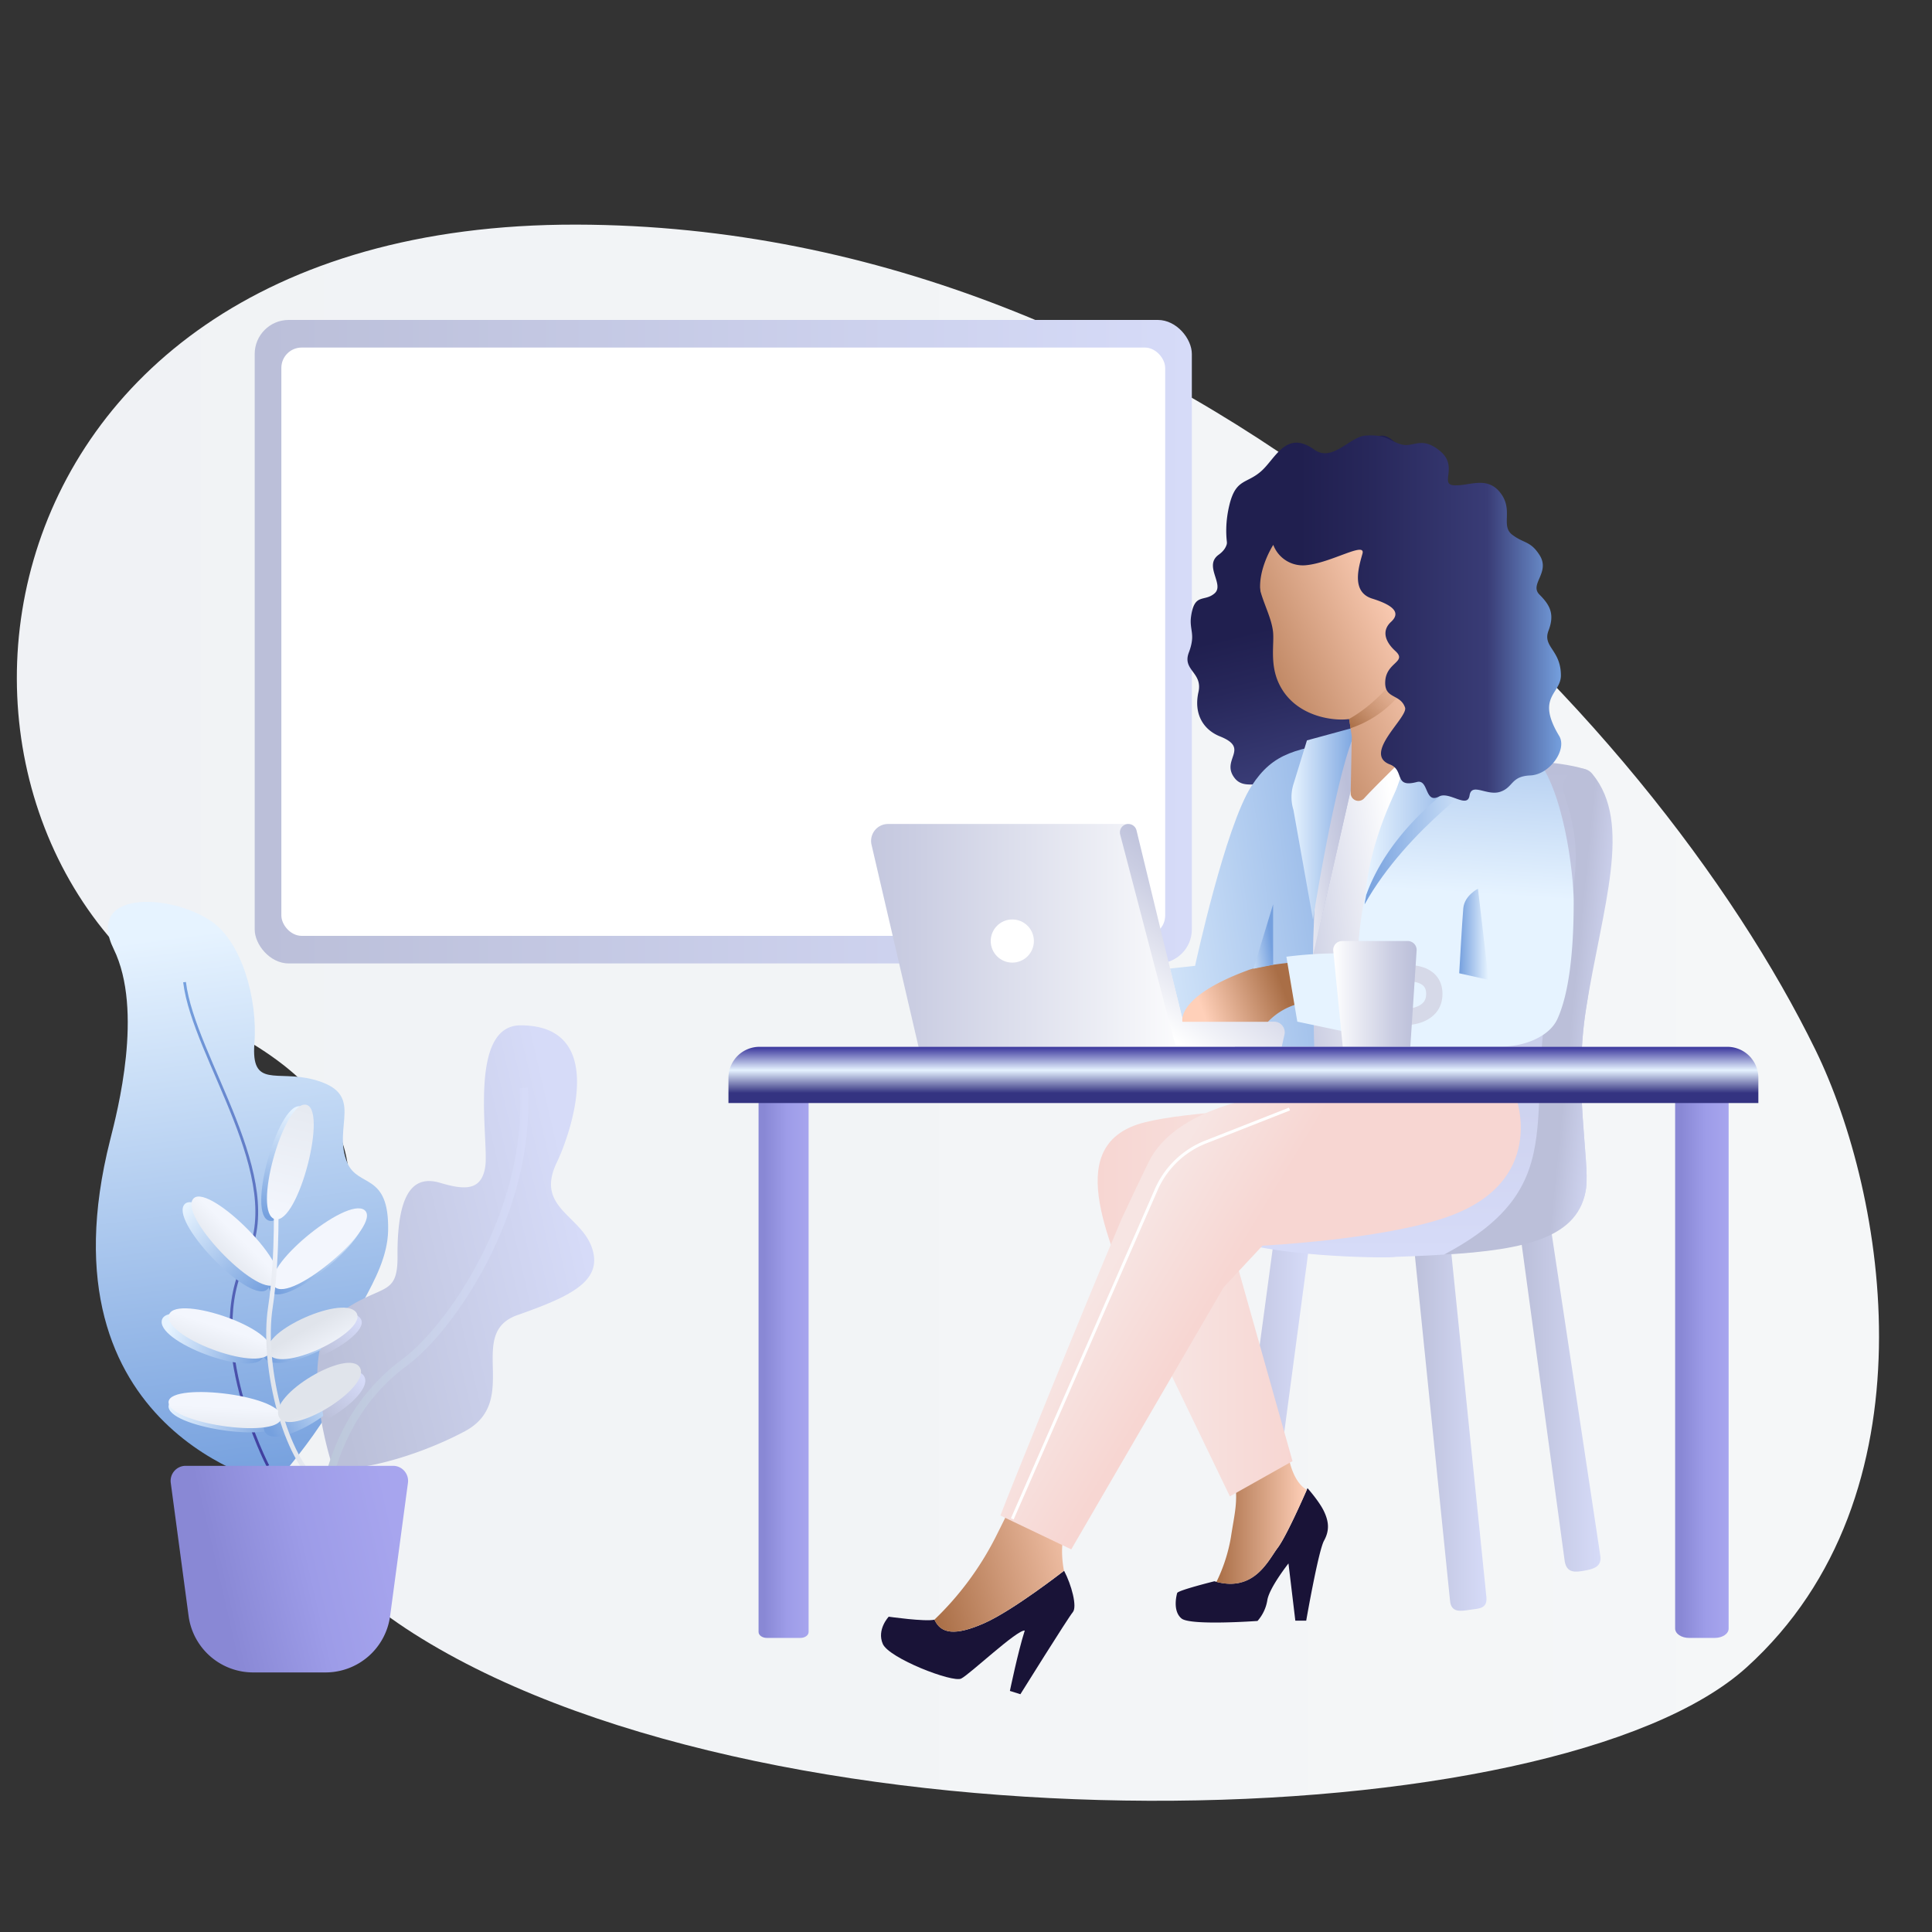 <svg xmlns="http://www.w3.org/2000/svg" xmlns:xlink="http://www.w3.org/1999/xlink" viewBox="0 0 650 650"><rect x="0" y="0" width="650" height="650" fill="#333333" stroke="none"/><defs><style>.cls-1{fill:url(#Безымянный_градиент_263);}.cls-2{fill:url(#Безымянный_градиент_5);}.cls-18,.cls-3,.cls-41,.cls-46,.cls-5,.cls-58{fill:none;stroke-miterlimit:10;}.cls-3{stroke-width:0.93px;stroke:url(#Безымянный_градиент_10);}.cls-4{fill:url(#Безымянный_градиент_17);}.cls-5{stroke-width:2.67px;stroke:url(#Безымянный_градиент_164);}.cls-6{fill:url(#Безымянный_градиент_5-2);}.cls-7{fill:url(#Безымянный_градиент_5-3);}.cls-8{fill:url(#Безымянный_градиент_5-4);}.cls-9{fill:url(#Безымянный_градиент_5-5);}.cls-10{fill:url(#Безымянный_градиент_5-6);}.cls-11{fill:url(#Безымянный_градиент_5-7);}.cls-12{fill:url(#Безымянный_градиент_18);}.cls-13{fill:url(#Безымянный_градиент_33);}.cls-14{fill:url(#Безымянный_градиент_33-2);}.cls-15{fill:url(#Безымянный_градиент_33-3);}.cls-16{fill:url(#Безымянный_градиент_17-2);}.cls-17{fill:url(#Безымянный_градиент_33-4);}.cls-18{stroke-width:1.55px;stroke:url(#Безымянный_градиент_33-5);}.cls-19{fill:url(#Безымянный_градиент_33-6);}.cls-20{fill:url(#Безымянный_градиент_17-3);}.cls-21{fill:url(#Безымянный_градиент_33-7);}.cls-22{fill:url(#Безымянный_градиент_11);}.cls-23{fill:url(#Безымянный_градиент_16);}.cls-24{fill:url(#Безымянный_градиент_170);}.cls-25{fill:#fff;}.cls-26{fill:url(#Безымянный_градиент_170-2);}.cls-27{fill:url(#Безымянный_градиент_170-3);}.cls-28{fill:url(#Безымянный_градиент_170-4);}.cls-29{fill:url(#Безымянный_градиент_55);}.cls-30{fill:url(#Безымянный_градиент_170-5);}.cls-31{fill:#191337;}.cls-32{fill:url(#Безымянный_градиент_157);}.cls-33{fill:url(#Безымянный_градиент_157-2);}.cls-34{fill:url(#Безымянный_градиент_53);}.cls-35{fill:url(#Безымянный_градиент_50);}.cls-36{fill:url(#Безымянный_градиент_9);}.cls-37{fill:url(#Безымянный_градиент_18-2);}.cls-38{fill:url(#Безымянный_градиент_271);}.cls-39{fill:url(#Безымянный_градиент_269);}.cls-40{fill:url(#Безымянный_градиент_9-2);}.cls-41{stroke:#17ff44;stroke-width:1.95px;}.cls-42{fill:url(#Безымянный_градиент_271-2);}.cls-43{fill:url(#Безымянный_градиент_269-2);}.cls-44{fill:url(#Безымянный_градиент_62);}.cls-45{fill:url(#Безымянный_градиент_5-8);}.cls-46{stroke:#d6d9e8;stroke-width:5.49px;}.cls-47{fill:url(#Безымянный_градиент_269-3);}.cls-48{fill:url(#Безымянный_градиент_16-2);}.cls-49{fill:url(#Безымянный_градиент_16-3);}.cls-50{fill:url(#Безымянный_градиент_40);}.cls-51{fill:url(#Безымянный_градиент_18-3);}.cls-52{fill:url(#Безымянный_градиент_157-3);}.cls-53{fill:url(#Безымянный_градиент_61);}.cls-54{fill:url(#Безымянный_градиент_123);}.cls-55{fill:url(#Безымянный_градиент_5-9);}.cls-56{fill:url(#Безымянный_градиент_18-4);}.cls-57{fill:#211a49;}.cls-58{stroke:#fff;}.cls-59{fill:#75A0DE;}.cls-60{fill:url(#Безымянный_градиент_52);}.cls-61{fill:url(#Безымянный_градиент_5-10);}.cls-62{fill:url(#Безымянный_градиент_18-5);}</style><linearGradient id="Безымянный_градиент_263" x1="5.67" y1="340.71" x2="632.18" y2="340.71" gradientUnits="userSpaceOnUse"><stop offset="0" stop-color="#f0f2f5"/><stop offset="0.99" stop-color="#f5f7f8"/></linearGradient><linearGradient id="Безымянный_градиент_5" x1="91.94" y1="498.06" x2="67.41" y2="311.88" gradientUnits="userSpaceOnUse"><stop offset="0" stop-color="#75A0DE"/><stop offset="0.99" stop-color="#E6F3FF"/></linearGradient><linearGradient id="Безымянный_градиент_10" x1="90.71" y1="493.26" x2="69.13" y2="329.49" gradientUnits="userSpaceOnUse"><stop offset="0" stop-color="#3f3d9e"/><stop offset="0.99" stop-color="#75A0DE"/></linearGradient><linearGradient id="Безымянный_градиент_17" x1="103.29" y1="429.57" x2="194.33" y2="408.65" gradientUnits="userSpaceOnUse"><stop offset="0.01" stop-color="#bbc0d9"/><stop offset="1" stop-color="#d6dbf8"/></linearGradient><linearGradient id="Безымянный_градиент_164" x1="493.65" y1="126.86" x2="563.32" y2="139.62" gradientTransform="translate(-401.62 408.18) rotate(-10.18)" gradientUnits="userSpaceOnUse"><stop offset="0" stop-color="#bac6d8"/><stop offset="0.99" stop-color="#d6dbf8"/></linearGradient><linearGradient id="Безымянный_градиент_5-2" x1="90.21" y1="433.39" x2="62.29" y2="405.95" xlink:href="#Безымянный_градиент_5"/><linearGradient id="Безымянный_градиент_5-3" x1="89.33" y1="456.44" x2="56.84" y2="445.13" xlink:href="#Безымянный_градиент_5"/><linearGradient id="Безымянный_градиент_5-4" x1="91.75" y1="433.32" x2="121.29" y2="410.07" xlink:href="#Безымянный_градиент_5"/><linearGradient id="Безымянный_градиент_5-5" x1="89.6" y1="456.48" x2="118.27" y2="442.75" xlink:href="#Безымянный_градиент_5"/><linearGradient id="Безымянный_градиент_5-6" x1="94.72" y1="478.06" x2="56.53" y2="473.5" xlink:href="#Безымянный_градиент_5"/><linearGradient id="Безымянный_градиент_5-7" x1="90.48" y1="480.74" x2="116.56" y2="464.8" xlink:href="#Безымянный_градиент_5"/><linearGradient id="Безымянный_градиент_18" x1="100.26" y1="373.18" x2="91.33" y2="409.68" gradientUnits="userSpaceOnUse"><stop offset="0.01" stop-color="#E6F3FF"/><stop offset="1" stop-color="#75A0DE"/></linearGradient><linearGradient id="Безымянный_градиент_33" x1="1995.66" y1="-194.78" x2="2007.45" y2="-194.78" gradientTransform="translate(-1191.1 1981.58) rotate(-45.37)" gradientUnits="userSpaceOnUse"><stop offset="0" stop-color="#e0e4eb"/><stop offset="0.99" stop-color="#f3f6fd"/></linearGradient><linearGradient id="Безымянный_градиент_33-2" x1="3108.42" y1="286.75" x2="3120.33" y2="286.75" gradientTransform="translate(-1151.45 3330.24) rotate(-72.22)" xlink:href="#Безымянный_градиент_33"/><linearGradient id="Безымянный_градиент_33-3" x1="-875.42" y1="2458.47" x2="-863.61" y2="2458.47" gradientTransform="matrix(0.63, 0.78, -0.78, 0.63, 2562.38, -455.94)" xlink:href="#Безымянный_градиент_33"/><linearGradient id="Безымянный_градиент_17-2" x1="106.74" y1="455.26" x2="119.04" y2="442.64" xlink:href="#Безымянный_градиент_17"/><linearGradient id="Безымянный_градиент_33-4" x1="-830.47" y1="2973.48" x2="-818.37" y2="2973.48" gradientTransform="matrix(0.5, 0.87, -0.77, 0.45, 2804.91, -166.88)" xlink:href="#Безымянный_градиент_33"/><linearGradient id="Безымянный_градиент_33-5" x1="608.37" y1="67.58" x2="625.74" y2="67.58" gradientTransform="translate(-519.54 527.86) rotate(-13.38)" xlink:href="#Безымянный_градиент_33"/><linearGradient id="Безымянный_градиент_33-6" x1="3815.97" y1="750.36" x2="3828.33" y2="750.36" gradientTransform="matrix(0.04, -0.93, 1, 0.04, -830.58, 4003.6)" xlink:href="#Безымянный_градиент_33"/><linearGradient id="Безымянный_градиент_17-3" x1="107.02" y1="475.08" x2="119.3" y2="461.46" xlink:href="#Безымянный_градиент_17"/><linearGradient id="Безымянный_градиент_33-7" x1="-665.86" y1="3636.28" x2="-652.48" y2="3636.28" gradientTransform="matrix(0.35, 0.94, -0.74, 0.28, 3032.33, 81.02)" xlink:href="#Безымянный_градиент_33"/><linearGradient id="Безымянный_градиент_11" x1="102.17" y1="372.65" x2="93.25" y2="409.15" gradientUnits="userSpaceOnUse"><stop offset="0" stop-color="#e6eaf1"/><stop offset="0.99" stop-color="#f3f6fd"/></linearGradient><linearGradient id="Безымянный_градиент_16" x1="65.68" y1="532.8" x2="133.7" y2="517.17" gradientUnits="userSpaceOnUse"><stop offset="0.11" stop-color="#8988d5"/><stop offset="0.56" stop-color="#9d9ce8"/><stop offset="1" stop-color="#a7a5ee"/></linearGradient><linearGradient id="Безымянный_градиент_170" x1="85.69" y1="215.89" x2="400.98" y2="215.89" gradientUnits="userSpaceOnUse"><stop offset="0.01" stop-color="#bbbfd9"/><stop offset="1" stop-color="#d6dbf8"/></linearGradient><linearGradient id="Безымянный_градиент_170-2" x1="413.78" y1="476.24" x2="440.19" y2="476.24" xlink:href="#Безымянный_градиент_170"/><linearGradient id="Безымянный_градиент_170-3" x1="511.65" y1="470.59" x2="538.51" y2="470.59" xlink:href="#Безымянный_градиент_170"/><linearGradient id="Безымянный_градиент_170-4" x1="475.19" y1="478.08" x2="500.12" y2="478.08" xlink:href="#Безымянный_градиент_170"/><linearGradient id="Безымянный_градиент_55" x1="476.61" y1="421.25" x2="476.61" y2="256.22" gradientUnits="userSpaceOnUse"><stop offset="0" stop-color="#d6dbf8"/><stop offset="0.99" stop-color="#bbbfd9"/></linearGradient><linearGradient id="Безымянный_градиент_170-5" x1="528.44" y1="342.29" x2="543.44" y2="343.79" xlink:href="#Безымянный_градиент_170"/><linearGradient id="Безымянный_градиент_157" x1="920.33" y1="89.99" x2="980.78" y2="89.99" gradientTransform="translate(-601.45 684.91) rotate(-15.29)" gradientUnits="userSpaceOnUse"><stop offset="0" stop-color="#a96e46"/><stop offset="1" stop-color="#ffd0b9"/></linearGradient><linearGradient id="Безымянный_градиент_157-2" x1="409.27" y1="510.81" x2="439.66" y2="510.81" gradientTransform="matrix(1, 0, 0, 1, 0, 0)" xlink:href="#Безымянный_градиент_157"/><linearGradient id="Безымянный_градиент_53" x1="473.76" y1="271.28" x2="452.8" y2="184.5" gradientUnits="userSpaceOnUse"><stop offset="0" stop-color="#75A0DE"/><stop offset="0.22" stop-color="#393c76"/><stop offset="0.58" stop-color="#27275a"/><stop offset="0.78" stop-color="#201f4f"/></linearGradient><linearGradient id="Безымянный_градиент_50" x1="369.3" y1="407.76" x2="442.69" y2="407.76" gradientUnits="userSpaceOnUse"><stop offset="0" stop-color="#f7d6d2"/><stop offset="0.95" stop-color="#f7e5e3"/></linearGradient><linearGradient id="Безымянный_градиент_9" x1="388.53" y1="458.7" x2="434.85" y2="458.7" gradientUnits="userSpaceOnUse"><stop offset="0.05" stop-color="#f7e5e3"/><stop offset="1" stop-color="#f7d6d2"/></linearGradient><linearGradient id="Безымянный_градиент_18-2" x1="367.43" y1="311.77" x2="484.42" y2="295.67" xlink:href="#Безымянный_градиент_18"/><linearGradient id="Безымянный_градиент_271" x1="418.77" y1="305.99" x2="472.09" y2="298.65" gradientUnits="userSpaceOnUse"><stop offset="0.01" stop-color="#bbbfd9"/><stop offset="0.29" stop-color="#cacde2"/><stop offset="0.84" stop-color="#f2f3f8"/><stop offset="1" stop-color="#fff"/></linearGradient><linearGradient id="Безымянный_градиент_269" x1="428.16" y1="287.94" x2="456.34" y2="284.06" gradientUnits="userSpaceOnUse"><stop offset="0" stop-color="#fff"/><stop offset="0.16" stop-color="#f2f3f8"/><stop offset="0.71" stop-color="#cacde2"/><stop offset="0.99" stop-color="#bbbfd9"/></linearGradient><linearGradient id="Безымянный_градиент_9-2" x1="379.28" y1="413.01" x2="410.78" y2="432.01" xlink:href="#Безымянный_градиент_9"/><linearGradient id="Безымянный_градиент_271-2" x1="268.07" y1="314.79" x2="402.61" y2="314.79" xlink:href="#Безымянный_градиент_271"/><linearGradient id="Безымянный_градиент_269-2" x1="384.28" y1="341.42" x2="416.68" y2="299.05" xlink:href="#Безымянный_градиент_269"/><linearGradient id="Безымянный_градиент_62" x1="405.1" y1="341.58" x2="431.6" y2="332.08" gradientUnits="userSpaceOnUse"><stop offset="0" stop-color="#ffd0b9"/><stop offset="1" stop-color="#a96e46"/></linearGradient><linearGradient id="Безымянный_градиент_5-8" x1="489.12" y1="191.08" x2="482.1" y2="300.96" xlink:href="#Безымянный_градиент_5"/><linearGradient id="Безымянный_градиент_269-3" x1="448.55" y1="334.38" x2="476.63" y2="334.38" xlink:href="#Безымянный_градиент_269"/><linearGradient id="Безымянный_градиент_16-2" x1="563.58" y1="458.74" x2="581.61" y2="458.74" xlink:href="#Безымянный_градиент_16"/><linearGradient id="Безымянный_градиент_16-3" x1="255.25" y1="458.74" x2="272.08" y2="458.74" xlink:href="#Безымянный_градиент_16"/><linearGradient id="Безымянный_градиент_40" x1="418.33" y1="369.62" x2="418.33" y2="352.56" gradientUnits="userSpaceOnUse"><stop offset="0.11" stop-color="#343381"/><stop offset="0.56" stop-color="#E6F3FF"/><stop offset="1" stop-color="#403da0"/></linearGradient><linearGradient id="Безымянный_градиент_18-3" x1="434.51" y1="276.85" x2="457.08" y2="276.85" xlink:href="#Безымянный_градиент_18"/><linearGradient id="Безымянный_градиент_157-3" x1="412.05" y1="238.07" x2="476.05" y2="208.44" gradientTransform="matrix(1, 0, 0, 1, 0, 0)" xlink:href="#Безымянный_градиент_157"/><linearGradient id="Безымянный_градиент_61" x1="477.09" y1="222.66" x2="454.46" y2="244.87" gradientUnits="userSpaceOnUse"><stop offset="0" stop-color="#ffd0b9" stop-opacity="0"/><stop offset="1" stop-color="#a96e46"/></linearGradient><linearGradient id="Безымянный_градиент_123" x1="481.36" y1="200.48" x2="477.87" y2="203.91" gradientUnits="userSpaceOnUse"><stop offset="0" stop-color="#753200"/><stop offset="1" stop-color="#a04400"/></linearGradient><linearGradient id="Безымянный_градиент_5-9" x1="459.08" y1="275.62" x2="501.62" y2="275.62" xlink:href="#Безымянный_градиент_5"/><linearGradient id="Безымянный_градиент_18-4" x1="459.53" y1="272.67" x2="500.12" y2="272.67" xlink:href="#Безымянный_градиент_18"/><linearGradient id="Безымянный_градиент_52" x1="412.52" y1="207.96" x2="525.27" y2="207.96" gradientUnits="userSpaceOnUse"><stop offset="0.22" stop-color="#201f4f"/><stop offset="0.42" stop-color="#27275a"/><stop offset="0.78" stop-color="#393c76"/><stop offset="1" stop-color="#75A0DE"/></linearGradient><linearGradient id="Безымянный_градиент_5-10" x1="490.94" y1="314.33" x2="500.83" y2="314.33" xlink:href="#Безымянный_градиент_5"/><linearGradient id="Безымянный_градиент_18-5" x1="417.13" y1="316.17" x2="427.3" y2="314.77" xlink:href="#Безымянный_градиент_18"/></defs><title>1</title><g id="Слой_2" data-name="Слой 2"><path class="cls-1" d="M610.78,353.2C555.77,240.73,398.41,76,193.94,75.57c-213.36-.44-234,211.17-119,270S21.8,477.7,142,551.36c121.66,74.56,381.67,67.56,445.67,9.56S634.55,401.79,610.78,353.2Z"/><path class="cls-2" d="M92.22,499.38s27-30.06,24.14-41.91,13.89-26.24,14.22-43.5c.37-19.55-10.07-14.32-13.69-22.68-5.36-12.39,6.57-23.36-11.46-28.1-12.31-3.24-21,3.08-19.84-12.15S81.2,317,71.34,310.12c-14.09-9.78-42.76-10.54-33.1,9.16,10.15,20.71,1.2,54.81-1.16,64.15C12.08,482.13,92.22,499.38,92.22,499.38Z"/><path class="cls-3" d="M62.09,330.43c3.09,25.48,35,66.2,20.57,93.41s7.47,69.34,7.47,69.34"/><path class="cls-4" d="M174.06,442.46c-17.54,6.2,1.45,28.89-17.73,39.11S112.56,497,111.43,492c-.08-.33-1.11-3.62-2.2-8.43-.25-1.11-.5-2.31-.75-3.57-.06-.35-.13-.71-.2-1.07a97.08,97.08,0,0,1-1.45-11.61c0-.12,0-.24,0-.36-.09-1.55-.12-3.11-.09-4.66s.11-3,.27-4.43c.57-5.52,2.15-10.61,5.38-14.26a15.27,15.27,0,0,1,2.8-2.51c13.33-9.27,18.65-4.77,18.55-18.47-.18-23.48,6.51-27,14.38-24.67s14,3,15.17-5.71-6-47.36,11.92-47.29c31,.1,15.31,39.62,12.18,46-7.5,15.37,8.1,17.78,11.81,29S191.59,436.26,174.06,442.46Z"/><path class="cls-5" d="M108,525.74s-4.71-43.22,28.23-67.44c14.88-10.94,42.54-50,40-92.28"/><path class="cls-6" d="M61.82,405.53c4.09-6.94,33.51,21.68,28.36,28S57.92,412.14,61.82,405.53Z"/><path class="cls-7" d="M54.39,444.56c.59-8.08,36.1,3.54,34.28,11.52S53.83,452.26,54.39,444.56Z"/><path class="cls-8" d="M121.43,408.9c6.29,4.93-24.76,31.67-30.3,25.74S115.44,404.21,121.43,408.9Z"/><path class="cls-9" d="M118.17,442.6c5.29,6-24.7,21-29.2,14.23S113.14,436.91,118.17,442.6Z"/><path class="cls-10" d="M56.75,473.61c-1.55-7.42,37.59-3.15,37.93,4.49S58.23,480.68,56.75,473.61Z"/><path class="cls-11" d="M116.27,465c4.06,6.86-24,24-27.25,16.51S112.4,458.43,116.27,465Z"/><path class="cls-12" d="M100.79,372.17c7.9.58-2.32,40.39-10.13,38.55S93.27,371.62,100.79,372.17Z"/><path class="cls-13" d="M64.78,403.64c4.09-6.94,33.51,21.68,28.36,28S60.88,410.25,64.78,403.64Z"/><path class="cls-14" d="M56.76,442.91c.59-8.08,36.1,3.54,34.28,11.52S56.2,450.61,56.76,442.91Z"/><path class="cls-15" d="M122.63,407.12c6.29,4.93-24.76,31.67-30.3,25.74S116.63,402.43,122.63,407.12Z"/><path class="cls-16" d="M107.65,456.34c.55-5.42,2.06-10.42,5.17-14,3.75-.75,6.9-.6,8.28,1C124,446.6,116.07,452.72,107.65,456.34Z"/><path class="cls-17" d="M119.66,441.33c5.29,6-24.7,21-29.2,14.23S114.62,435.64,119.66,441.33Z"/><path class="cls-18" d="M92.78,401.32s.9,20.68-1.84,38.73,4.17,48.6,15.42,58.36"/><path class="cls-19" d="M56.75,472.19c-1.55-7.42,37.59-3.15,37.93,4.49S58.23,479.26,56.75,472.19Z"/><path class="cls-20" d="M109.08,478.07c-.06-.34-.12-.7-.19-1.05a97.42,97.42,0,0,1-1.39-11.4c0-.12,0-.24,0-.35,6.39-3.54,13.21-5.32,15-2.26C124.77,466.86,117,473.93,109.08,478.07Z"/><path class="cls-21" d="M121.06,460.07c4.06,6.86-24,24-27.25,16.51S117.19,453.53,121.06,460.07Z"/><path class="cls-22" d="M102.71,371.64c7.9.58-2.32,40.39-10.13,38.55S95.18,371.09,102.71,371.64Z"/><path class="cls-23" d="M109.49,562.67H85.16a21.91,21.91,0,0,1-21.71-19l-6-44.78a5.06,5.06,0,0,1,5-5.73h69.8a5.06,5.06,0,0,1,5,5.73l-6,44.78A21.91,21.91,0,0,1,109.49,562.67Z"/><rect class="cls-24" x="85.69" y="107.64" width="315.29" height="216.5" rx="11.45" ry="11.45"/><rect class="cls-25" x="94.66" y="116.93" width="297.35" height="197.93" rx="6.84" ry="6.84"/><path class="cls-26" d="M419.89,533.16a6.11,6.11,0,0,1-6-7l14.41-106.86,11.94,1.35L425.93,527.92C425.5,530.93,419.89,533.16,419.89,533.16Z"/><path class="cls-27" d="M526.44,525.31,511.65,416.43l10-4,16.73,110.8c.69,3.94-2.34,4.66-5.33,5.2S527.14,529.34,526.44,525.31Z"/><path class="cls-28" d="M487.83,538.36,475.19,414.23h12.34L500.1,537.48c.28,3.83-2.64,3.68-5.52,4.11C491.37,542.07,488.14,542.69,487.83,538.36Z"/><path class="cls-29" d="M533.62,399.78c-2.61,19.29-31,22-64,23.07-1,.5-37.46.28-54.44-5.44l.59-130.62c0-11,4.71-29.23,20.81-29.5,27-.45,77.15-4.57,96.78,1.5,4.49,16.12,7.76,33.92.28,80.48C529.35,365.91,534.88,390.52,533.62,399.78Z"/><path class="cls-30" d="M526.18,266.88c6,18,5.24,28.4-2.75,57.47-13.31,48.45,8.54,73.32-37.63,97.75,28-1.6,45.6-5.91,47.82-22.33,1.26-9.26-4.27-33.87,0-60.52,5.51-34.29,15.79-62.31,2.12-78.87C532,255.8,524.16,260.8,526.18,266.88Z"/><path class="cls-31" d="M360.92,542.42C359.34,544.27,343.3,570,343.3,570l-3.53-1.11s2.73-13.24,5-20.31c-2.58-.34-18.48,14.71-21.39,16.16S299.09,557.9,297,553.07s2-9.15,2-9.15,12.3,1.75,15.41,1c2.16,4.8,7,5.47,16.71,1.2S358,528.46,358,528.46C360.48,533.17,362.5,540.57,360.92,542.42Z"/><path class="cls-32" d="M365.51,502.73s-6.66,9.59-7.75,14.61.2,11.12.2,11.12-17.16,13.39-26.88,17.66-14.54,3.6-16.71-1.2a102.94,102.94,0,0,0,20.49-27.57c8.47-16.8,9.95-21.07,9.95-21.07Z"/><path class="cls-31" d="M445.46,518.33c-1.92,3.46-6,26.93-6,26.93h-3.66L433.49,526s-6.49,8.22-7.12,12.41a13.84,13.84,0,0,1-3.29,6.94s-22.55,1.64-25.56-.82-1.74-7.67-1.47-8.58S408.57,532,408.57,532l.7.19c12.88,3.35,17.43-7.3,20.58-11.42,2.85-3.75,8.6-16.8,9.82-19.57l.22-.53s4,4.48,5.58,7.86S447.37,514.86,445.46,518.33Z"/><path class="cls-33" d="M439.66,501.23c-1.22,2.77-7,15.82-9.82,19.57-3.14,4.12-7.69,14.77-20.58,11.42a55.16,55.16,0,0,0,4.86-15c1.19-7.86,2.56-12.33,1.19-19.45s18-9,18-9S434.33,498.19,439.66,501.23Z"/><path class="cls-34" d="M517.85,240.07c.44,5.26-2.59,9.77-8.64,10s-1.08,9.77-5.19,11.27-8.85-3.26-9.5,1.26-6.7,6.75-9.94,5.13-1.72-3.63-5.4-2.37a14.48,14.48,0,0,1-2.64.68c-2,.25-3.42-.39-6.22-2.19-3.89-2.51-21.57-7.45-26.36-4.76-4.31,2.42-1.62,7-4.22,10.48s-11.31.73-12.63-3.22c-1.68-5-8.07,0-11.67-4.5-5-6.27,5.41-9.95-5-14.1-5.45-2.18-8.92-7.39-7.23-14.93,1.48-6.64-5.52-7.29-3.24-13.28,2.36-6.18.11-7.62.75-12.13,1.13-8.08,4.45-4.77,7.91-7.78s-3.8-9.26,1.38-13,1.48-7.53,3.92-11c4.76-6.7,7-6.17,11.77-10.93s5.69,1.16,8.07,3.66v-.09c.23-7.18,1.53-7.7,6.05-11.94s3.69.58,10.39,1.58,8.63-8.6,12.95-10.85,7.13,4,11,5.26,1.07-1,6.91,4.23,4.62,9.28,9.38,9.52,10.16-3.26,14.26,2.51,0,11,3.67,14,7.56-.25,8.42,6.77-3.24,9.77,0,13.28-4.19,4.08-6.14,9.59-.67,6,.41,12.06S517.42,234.8,517.85,240.07Z"/><path class="cls-35" d="M442.69,373.31c-11-.72-43,.59-57.65,4.31-27.5,7-12.8,38-2.13,64.78,3.66-9,9.93-48.49,13.61-53.09C404,380,432.68,375,442.69,373.31Z"/><polygon class="cls-36" points="412.96 413.97 404.36 427.05 388.53 451.11 413.78 503.43 434.85 491.58 412.96 413.97"/><path class="cls-37" d="M454.65,249.09c-18.37,2.62-26.25,4-33.58,15.33-8.88,13.72-19,60.52-19,60.52l-8.43.91L398,343.49c-.26-1.47,4-8.58,23.76-17.57,1.58,10.61,3.86,25.77,3.86,26.24h16.61C441.31,317.13,440.26,281.63,454.65,249.09Z"/><path class="cls-38" d="M478,247.18l-19.66,1.55-16.57,72.55c-.11,10.28.16,20.6.42,30.88h17.62C450.4,316.37,466.17,280.46,478,247.18Z"/><path class="cls-39" d="M457.11,248.83l-1.27.1-1.18.17c-7.52,17-10.82,34.82-12.14,53-.46,6.38-.68,12.8-.74,19.23l16.57-72.55Z"/><path class="cls-40" d="M510.06,369.29l-80.48-1.07s-31.81,2.89-42.36,21.27c-1.36,2.37-9.81,20.46-9.81,20.46-13.86,32.67-38.1,92.62-40.83,99.93l23.83,11.39,51.27-88.18,13.06-14s40.27-2,62.14-9.66C520.71,397.59,510.06,369.29,510.06,369.29Z"/><path class="cls-41" d="M420.46,367.94s-3.62-.45-9.27-.82"/><path class="cls-42" d="M395.55,352.36H309.07l-15.85-68.14a5.7,5.7,0,0,1,5.56-7h80.84Z"/><path class="cls-43" d="M432.14,348.1l-.91,4.06H395.55l-18.68-71.39a2.84,2.84,0,0,1,2.74-3.55h0a2.84,2.84,0,0,1,2.76,2.17l11.3,46.47L398,343.49v0a1.45,1.45,0,0,0,0,.17l0,.06h30.6A3.59,3.59,0,0,1,432.14,348.1Z"/><circle class="cls-25" cx="340.58" cy="316.6" r="7.26"/><path class="cls-44" d="M419.52,326.55c-21.85,8.12-22,15.74-21.7,17.22h28.76a22.09,22.09,0,0,1,9.46-5.84l-2.57-14C427.41,324.61,422,325.51,419.52,326.55Z"/><path class="cls-45" d="M529.45,303.43c0-9.51-3.41-38.41-13.12-49-11.7-12.76-32.42-7.5-32.42-7.5l-7.58.54c-8.61,24.21-18.4,47.57-19.49,73.41a140.51,140.51,0,0,0-24.05,1l3.67,21.84,19.75,4.16s2.55.22,3.6,4.23h45a27.78,27.78,0,0,0,10.67-2c3.36-1.39,6.91-3.7,8.57-7.46C527,336.07,529.45,324.36,529.45,303.43Z"/><path class="cls-46" d="M473.42,327.47s9.14-.75,9.14,6.91-9.14,7.74-9.14,7.74"/><path class="cls-47" d="M474.49,352.16H451.75l-3.19-32.35a3,3,0,0,1,3.12-3.21h21.8a3,3,0,0,1,3.13,3.12Z"/><path class="cls-48" d="M576.91,551.06h-8.64c-2.59,0-4.69-1.41-4.69-3.16V366.43h18V547.9C581.61,549.65,579.51,551.06,576.91,551.06Z"/><path class="cls-49" d="M269.29,551.06H258c-1.54,0-2.79-.9-2.79-2V366.43h16.84V549C272.08,550.16,270.83,551.06,269.29,551.06Z"/><path class="cls-50" d="M255.53,352.19h325.6a10.45,10.45,0,0,1,10.45,10.45v8.47a0,0,0,0,1,0,0H245.08a0,0,0,0,1,0,0v-8.47A10.45,10.45,0,0,1,255.53,352.19Z"/><path class="cls-51" d="M457.08,244.36l-17.37,4.73-4.55,14.78a14.57,14.57,0,0,0,0,8.6l6.58,36.87S450.31,254.65,457.08,244.36Z"/><path class="cls-52" d="M479.18,245.8s-.13-5.46-2.34-22c0-.25-.06-.49-.09-.73a37.13,37.13,0,0,1-.37-4.74c.06-.1.12-.2.17-.3,4.79-8.54,4-14.15.66-16a5.17,5.17,0,0,0-1.4-.54h0s1.32-10.87-3.11-19.63c-5.87-11.6-22.59-11.73-32.79-8.76s-19.13,15.26-15.63,26.57c1.39,4.5,3.49,8.59,4,12.7s-1.17,10.93,2,17.61c4.52,9.58,14.87,12.13,21.2,12.1a20.2,20.2,0,0,0,2.41-.16l.29,1.72.61,4.16-.37,19a2.6,2.6,0,0,0,4.5,1.82C466.24,260.63,479.68,248.88,479.18,245.8Z"/><path class="cls-53" d="M476.85,223.76A36.82,36.82,0,0,1,454.4,245l-.23-1.4-.29-1.72C460.82,238,468.57,231,476.55,218c-.05.1-.11.2-.17.3a37.13,37.13,0,0,0,.37,4.74C476.79,223.26,476.81,223.51,476.85,223.76Z"/><path class="cls-54" d="M476.18,200.54s2.13-4,4.38-1.5,0,7.63,0,7.63Z"/><path class="cls-55" d="M492.66,247,483,248.5s-20.2,24.43-23.38,52.67c-.1.85-.52,2.47-.5,3.06,14.34-25.64,42.53-44.32,42.53-44.32Z"/><path class="cls-56" d="M491.17,244l-9.71,1.5s-18.72,25.39-21.89,53.63a13.51,13.51,0,0,0,0,2.19c9.87-27.9,40.53-44.4,40.53-44.4Z"/><polygon class="cls-57" points="490.94 243.68 483.57 241.9 481.13 245.56 491.17 244.01 490.94 243.68"/><path class="cls-58" d="M433.83,373.12l-28.18,11.09a30.29,30.29,0,0,0-16.9,16.61L340.58,511"/><path class="cls-59" d="M419.71,194.28a15.65,15.65,0,0,1,.16-2.33C419.77,193.43,419.71,194.28,419.71,194.28Z"/><path class="cls-60" d="M524.58,247.62c2.74,4.54-3.15,13-9.73,13.27s-5.64,4-10.11,5.5-9.63-3.27-10.33,1.26-6.83-1.52-10.26.32c-4.91,2.63-3.41-5.93-7.46-4.87-7.95,2.09-4-4-9.1-5.92-9.28-3.59,6.24-15.88,5.12-19.14-1.65-4.78-7.12-2.72-6.65-9s7.43-6.32,3.4-10c-3.4-3.09-4.74-6.8-1.45-9.83s.93-5.54-6.34-7.81-4.47-10.83-3.29-15.11-10.51,3.1-19,3.87a10.62,10.62,0,0,1-11-6.85s-6.74,10.35-3.61,19c-13-9.38-13.41-23-11.18-32.31,2.16-9,5.71-7.12,10.63-11.39s8.44-14.17,17.95-7.34c6.07,4.36,12-4.35,17.16-4.71,7-.49,7.75,1.65,12,2.92s6.81-3,13.16,2.26-.4,11.3,4.78,11.54,11-3.27,15.51,2.52,0,11.08,4,14.11,6.06,2,9.16,6.8c3.79,5.88-3.52,9.82,0,13.34s5.17,6.54,3.05,12.09,4.16,6.43,4.16,15.15C525.09,233.52,516.64,234.48,524.58,247.62Z"/><path class="cls-61" d="M500.83,329.66,497.25,299s-4.55,2.25-4.94,6.59-1.37,21.86-1.37,21.86Z"/><polygon class="cls-62" points="428.33 304.24 421.73 325.92 428.33 324.58 428.33 304.24"/></g></svg>